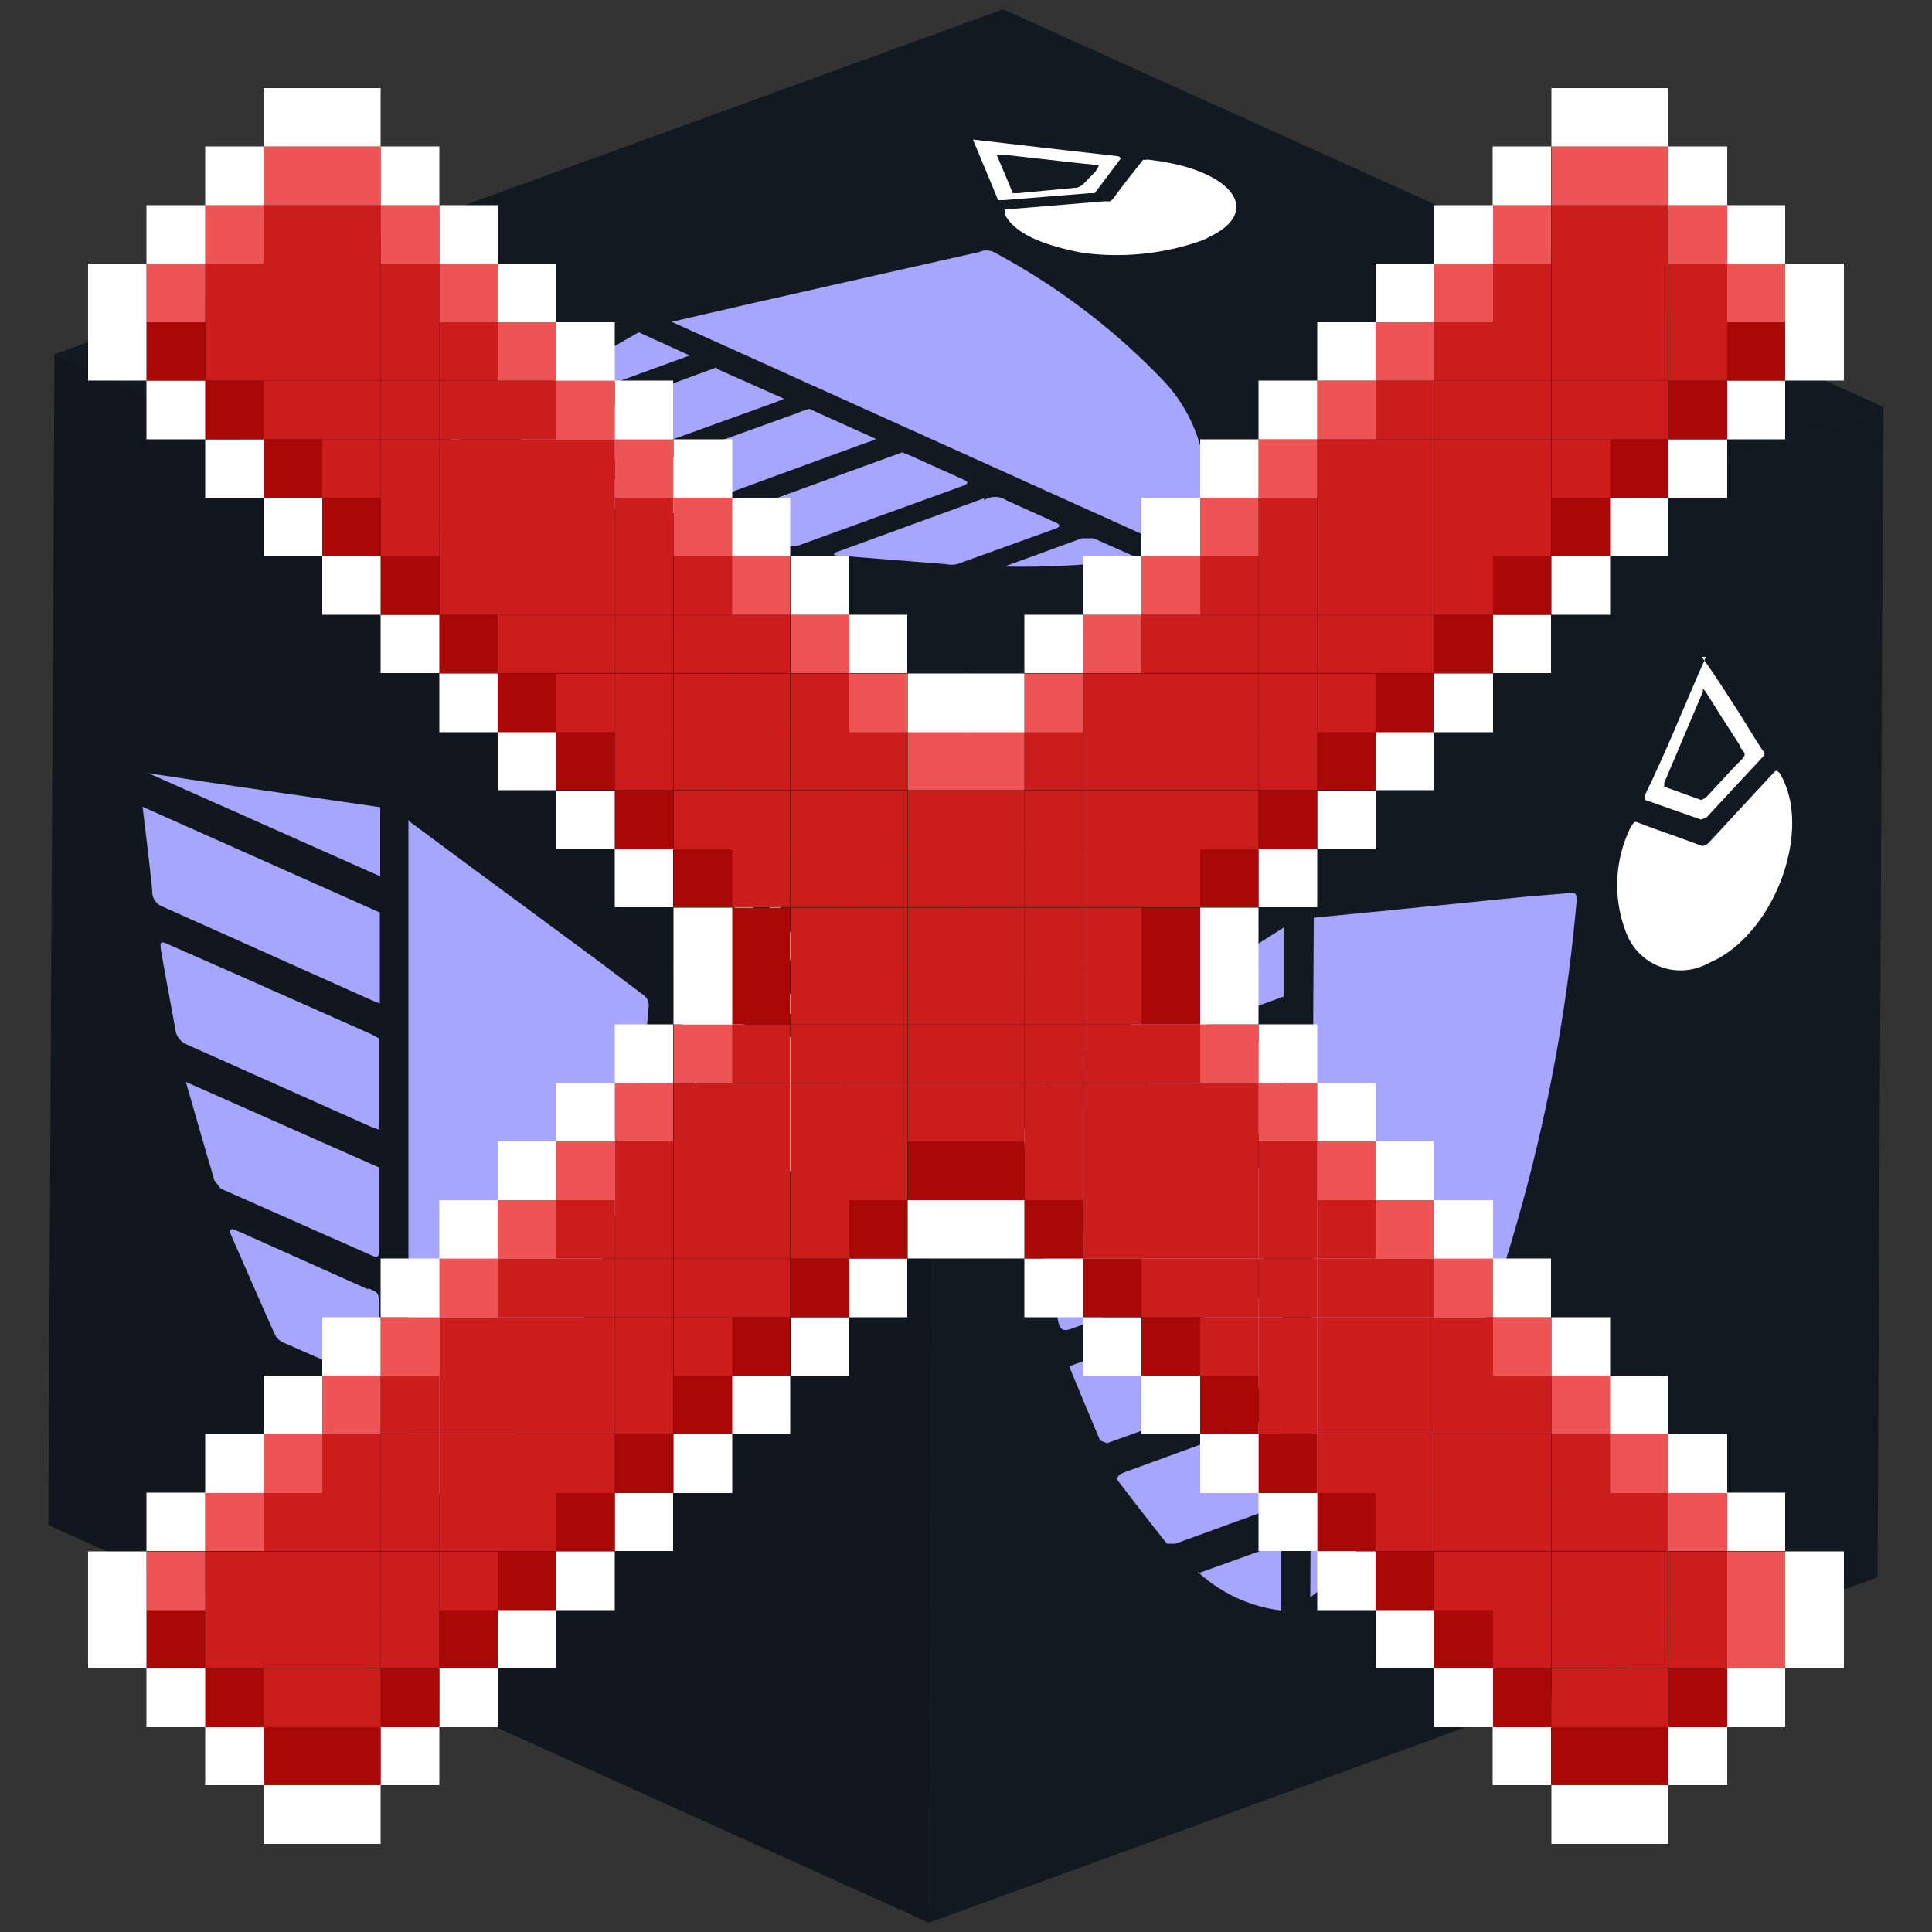 <svg id="Capa_1" data-name="Capa 1" xmlns="http://www.w3.org/2000/svg" xmlns:xlink="http://www.w3.org/1999/xlink" width="50" height="50" viewBox="0 0 50 50">
  <rect x="0" y="0" width="50" height="50" fill="#333333" stroke="none"/>
  <defs>
    <clipPath id="clip-path">
      <polygon points="24.04 49.76 1.25 39.47 1.41 9.17 24.2 19.46 24.04 49.76" fill="none"/>
    </clipPath>
    <clipPath id="clip-path-2">
      <polygon points="24.2 19.46 1.41 9.17 25.96 0.24 48.74 10.53 24.2 19.46" fill="none"/>
    </clipPath>
    <clipPath id="clip-path-3">
      <polygon points="48.74 10.53 48.59 40.82 24.04 49.76 24.2 19.46 48.74 10.53" fill="none"/>
    </clipPath>
  </defs>
  <g id="Figment_lido">
    <g style="isolation: isolate">
      <g>
        <polygon points="24.04 49.76 1.25 39.47 1.41 9.17 24.2 19.46 24.04 49.76" fill="#11171d"/>
        <g style="isolation: isolate">
          <g clip-path="url(#clip-path)">
            <g>
              <path d="M10.57,21.22l0,17.62h.17a3.91,3.91,0,0,0,2.36-1.4,11.25,11.25,0,0,0,2.24-4,31.22,31.22,0,0,0,1.44-7.34.33.33,0,0,0-.13-.35l-1.1-.83-3.36-2.48-1.58-1.17" fill="#a6a6ff"/>
              <path d="M9.84,23.62,3.69,20.88c.09.75.18,1.47.25,2.17a.41.41,0,0,0,.26.41l5.43,2.43.2.08V23.62" fill="#a6a6ff"/>
              <path d="M9.62,26.77l-3.4-1.51-1.82-.8c-.26-.12-.28-.12-.21.27.11.63.23,1.25.34,1.87a.5.5,0,0,0,.3.43l1.59.71L9.6,29.16l.22.08V26.88l-.2-.11" fill="#a6a6ff"/>
              <path d="M9.8,30.21,4.81,28c.26.89.49,1.72.74,2.55l.16.21L9.64,32.5c.14.07.18,0,.18-.18V30.39l0-.18" fill="#a6a6ff"/>
              <path d="M9.53,33.37,6.2,31.88,6,31.8l-.06.07c.39.89.78,1.79,1.18,2.68a.46.46,0,0,0,.2.19l2.28,1c.15.07.21,0,.21-.2,0-.57,0-1.13,0-1.7,0-.38,0-.38-.28-.5" fill="#a6a6ff"/>
              <path d="M9.84,20.89c-2-.29-4-.57-6-.88l6,2.67V20.89" fill="#a6a6ff"/>
              <path d="M7.83,35.89a11.36,11.36,0,0,0,2,2.64c0-.57,0-1.07,0-1.58l-.13-.24-1.83-.82" fill="#a6a6ff"/>
              <path d="M18.07,25.1s-.05,0-.08,0a3.43,3.43,0,0,0-.08,2.75,3.76,3.76,0,0,0,1.81,2.32l.28.09c1.46.4,2.26-1.55,1.47-3.6,0-.07,0-.11-.08-.12a0,0,0,0,0-.06,0l-1.49.51a.14.14,0,0,1-.11,0,.44.44,0,0,1-.11-.09c-.49-.63-1-1.24-1.49-1.87a.33.33,0,0,0-.06-.06" fill="#fff"/>
              <path d="M19.68,25.9c-.3-.37-.6-.73-.89-1.1l0-.13c.31-.53.62-1.05.94-1.57l0-.05.07.13.8,2.06c0,.13.14.29.12.37s-.14.07-.21.09l-.7.24-.13,0m.06-3.67-1.42,2.38,0,.15,1.32,1.63.13.06L21.11,26c.06,0,.07-.05,0-.16-.18-.45-.35-.9-.52-1.36l-.88-2.25" fill="#fff"/>
            </g>
          </g>
        </g>
      </g>
      <g>
        <polygon points="24.2 19.46 1.41 9.17 25.96 0.24 48.74 10.53 24.2 19.46" fill="#121920"/>
        <g style="isolation: isolate">
          <g clip-path="url(#clip-path-2)">
            <g>
              <path d="M17.34,8.31l12.94,5.84.12-.09a2.11,2.11,0,0,0,.8-1.76A4.06,4.06,0,0,0,30,9.74a17.34,17.34,0,0,0-4.29-3.22.44.44,0,0,0-.36,0l-1.46.33c-1.48.33-3,.68-4.43,1l-2.08.48" fill="#a6a6ff"/>
              <path d="M18.54,9.51,11.77,12l1.79.58a.69.69,0,0,0,.51,0l6-2.17.22-.09-1.73-.77" fill="#a6a6ff"/>
              <path d="M20.69,10.67,17,12l-2,.73c-.29.11-.31.12,0,.21l1.64.43a.86.86,0,0,0,.55,0l1.75-.64,3.5-1.28a1.09,1.09,0,0,0,.23-.09l-1.73-.78-.24.08" fill="#a6a6ff"/>
              <path d="M23.37,11.7l-5.5,2,2.45.44.28,0,4.33-1.57c.15-.06.13-.1,0-.16l-1.42-.64-.14-.05" fill="#a6a6ff"/>
              <path d="M25.48,12.89l-3.67,1.34-.22.08v.06l2.89.23a.7.7,0,0,0,.29,0l2.52-.91c.17-.06.17-.11,0-.18l-1.24-.56a.53.53,0,0,0-.59,0" fill="#a6a6ff"/>
              <path d="M16.53,8.6l-5.27,3L17.85,9.2l-1.32-.6" fill="#a6a6ff"/>
              <path d="M26,14.66a20.48,20.48,0,0,0,3.47-.21l-1.17-.52H28l-2,.73" fill="#a6a6ff"/>
              <path d="M26,5.48s0,0,0,.06c.23.46.87.78,2,1A6.61,6.61,0,0,0,31,6.26a1.39,1.39,0,0,0,.28-.12c1.43-.67.61-1.75-1.5-2a.36.36,0,0,0-.15,0,.1.1,0,0,0-.05,0c-.26.33-.52.65-.77,1a.22.22,0,0,1-.09.07l-.14,0-2.53.21H26" fill="#fff"/>
              <path d="M27.83,4.86,26.34,5l-.13,0c-.14-.35-.29-.69-.42-1l0,0h.15l2.14.24a2.06,2.06,0,0,1,.36.05s-.06.1-.09.15L28,4.8l-.13.06M25.18,3.61c.22.54.44,1.05.65,1.57l.14,0L28.19,5l.14,0L29,4.11s0-.06-.09-.07l-1.41-.16-2.33-.27" fill="#fff"/>
            </g>
          </g>
        </g>
      </g>
      <g>
        <polygon points="48.74 10.53 48.59 40.82 24.04 49.76 24.2 19.46 48.74 10.53" fill="#131921"/>
        <g style="isolation: isolate">
          <g clip-path="url(#clip-path-3)">
            <g>
              <path d="M34,23.75l-.09,17.59.19-.15a13.3,13.3,0,0,0,2.61-3.39,27.39,27.39,0,0,0,2.48-5.92,44.08,44.08,0,0,0,1.61-8.54c0-.2,0-.23-.15-.23l-1.2.1-3.7.37L34,23.75" fill="#a6a6ff"/>
              <path d="M33.22,26.76l-6.77,2.47c.09.67.19,1.31.27,1.95,0,.23.12.25.29.18l6-2.16.22-.09V26.76" fill="#a6a6ff"/>
              <path d="M33,30.09c-1.25.45-2.49.92-3.75,1.37l-2,.74c-.29.1-.3.11-.23.44.12.54.25,1,.37,1.58.05.2.14.24.33.17l1.75-.64,3.5-1.27.24-.1,0-2.36-.23.07" fill="#a6a6ff"/>
              <path d="M33.16,33.36l-5.49,2c.28.68.54,1.31.8,1.92l.18.07L33,35.78c.15-.05.19-.16.19-.33V33.53l0-.17" fill="#a6a6ff"/>
              <path d="M32.86,36.73l-3.67,1.34a1.46,1.46,0,0,0-.23.1l-.06.11c.43.56.86,1.12,1.3,1.67,0,0,.14,0,.22,0l2.5-.91c.18-.06.24-.16.24-.38,0-.56,0-1.13,0-1.68,0-.39,0-.39-.3-.28" fill="#a6a6ff"/>
              <path d="M33.23,24l-6.6,4.19,6.59-2.4V24" fill="#a6a6ff"/>
              <path d="M31,40.68a3.88,3.88,0,0,0,2.16,1c0-.57,0-1.07,0-1.56L33,40l-2,.72" fill="#a6a6ff"/>
              <path d="M42.29,21.28s0,0-.08.11a3.39,3.39,0,0,0-.1,2.81,1.5,1.5,0,0,0,2,.78l.31-.15C46,24,46.91,21.38,46.05,20c0,0-.06-.06-.09-.05s0,0-.07.06l-1.64,1.77a.35.35,0,0,1-.13.1.14.14,0,0,1-.11,0c-.55-.21-1.1-.39-1.64-.6a.11.11,0,0,0-.08,0" fill="#fff"/>
              <path d="M44.07,20.72l-1-.36,0-.1,1-2.36,0-.08.07.08c.29.46.58.92.88,1.38,0,.09.15.17.13.26s-.16.19-.24.28l-.77.83-.14.07M44.15,17c-.54,1.21-1,2.39-1.58,3.58l0,.12,1.45.51.14-.05,1.45-1.56c.07-.08.08-.11,0-.19-.19-.29-.38-.6-.57-.91-.32-.49-.63-1-1-1.5" fill="#fff"/>
            </g>
          </g>
        </g>
      </g>
    </g>
  </g>
  <g>
    <rect x="46.2" y="41.66" width="1.52" height="1.51" fill="#fff"/>
    <rect x="46.2" y="40.15" width="1.52" height="1.52" fill="#fff"/>
    <rect x="46.2" y="8.34" width="1.52" height="1.51" fill="#fff"/>
    <rect x="46.2" y="6.82" width="1.52" height="1.52" fill="#fff"/>
    <rect x="44.69" y="43.18" width="1.51" height="1.52" fill="#fff"/>
    <rect x="44.69" y="41.66" width="1.51" height="1.51" fill="#ef5454"/>
    <rect x="44.69" y="40.15" width="1.51" height="1.52" fill="#ef5454"/>
    <rect x="44.69" y="38.63" width="1.51" height="1.51" fill="#fff"/>
    <rect x="44.69" y="9.85" width="1.51" height="1.52" fill="#fff"/>
    <rect x="44.69" y="8.34" width="1.51" height="1.51" fill="#aa0707"/>
    <rect x="44.69" y="6.82" width="1.51" height="1.52" fill="#ef5454"/>
    <rect x="44.69" y="5.31" width="1.51" height="1.51" fill="#fff"/>
    <rect x="43.18" y="44.69" width="1.52" height="1.51" fill="#fff"/>
    <rect x="43.18" y="43.18" width="1.52" height="1.52" fill="#aa0707"/>
    <rect x="43.18" y="41.66" width="1.52" height="1.51" fill="#cc1d1d"/>
    <rect x="43.18" y="40.15" width="1.52" height="1.52" fill="#cc1d1d"/>
    <rect x="43.18" y="38.63" width="1.52" height="1.51" fill="#ef5454"/>
    <rect x="43.18" y="37.12" width="1.52" height="1.52" fill="#fff"/>
    <rect x="43.18" y="11.37" width="1.52" height="1.51" fill="#fff"/>
    <rect x="43.18" y="9.85" width="1.52" height="1.52" fill="#aa0707"/>
    <rect x="43.18" y="8.34" width="1.52" height="1.51" fill="#cc1d1d"/>
    <rect x="43.18" y="6.82" width="1.52" height="1.52" fill="#cc1d1d"/>
    <rect x="43.18" y="5.31" width="1.52" height="1.51" fill="#ef5454"/>
    <rect x="43.18" y="3.79" width="1.52" height="1.52" fill="#fff"/>
    <rect x="41.66" y="46.2" width="1.51" height="1.52" fill="#fff"/>
    <rect x="41.66" y="44.69" width="1.51" height="1.51" fill="#aa0707"/>
    <rect x="41.66" y="43.18" width="1.51" height="1.52" fill="#cc1d1d"/>
    <rect x="41.66" y="41.66" width="1.51" height="1.51" fill="#cc1d1d"/>
    <rect x="41.66" y="40.15" width="1.51" height="1.52" fill="#cc1d1d"/>
    <rect x="41.66" y="38.63" width="1.51" height="1.51" fill="#cc1d1d"/>
    <rect x="41.66" y="37.12" width="1.51" height="1.52" fill="#ef5454"/>
    <rect x="41.66" y="35.6" width="1.51" height="1.51" fill="#fff"/>
    <rect x="41.66" y="12.88" width="1.51" height="1.52" fill="#fff"/>
    <rect x="41.66" y="11.37" width="1.51" height="1.51" fill="#aa0707"/>
    <rect x="41.66" y="9.85" width="1.51" height="1.52" fill="#cc1d1d"/>
    <rect x="41.66" y="8.34" width="1.51" height="1.51" fill="#cc1d1d"/>
    <rect x="41.66" y="6.82" width="1.51" height="1.52" fill="#cc1d1d"/>
    <rect x="41.66" y="5.31" width="1.51" height="1.51" fill="#cc1d1d"/>
    <rect x="41.66" y="3.79" width="1.51" height="1.52" fill="#ef5454"/>
    <rect x="41.66" y="2.28" width="1.51" height="1.51" fill="#fff"/>
    <rect x="40.15" y="46.2" width="1.52" height="1.52" fill="#fff"/>
    <rect x="40.15" y="44.69" width="1.52" height="1.51" fill="#aa0707"/>
    <rect x="40.15" y="43.18" width="1.52" height="1.52" fill="#cc1d1d"/>
    <rect x="40.15" y="41.66" width="1.52" height="1.51" fill="#cc1d1d"/>
    <rect x="40.15" y="40.15" width="1.52" height="1.52" fill="#cc1d1d"/>
    <rect x="40.15" y="38.63" width="1.52" height="1.51" fill="#cc1d1d"/>
    <rect x="40.15" y="37.12" width="1.52" height="1.52" fill="#cc1d1d"/>
    <rect x="40.15" y="35.6" width="1.52" height="1.51" fill="#ef5454"/>
    <rect x="40.15" y="34.09" width="1.52" height="1.51" fill="#fff"/>
    <rect x="40.15" y="14.4" width="1.52" height="1.51" fill="#fff"/>
    <rect x="40.15" y="12.88" width="1.52" height="1.52" fill="#aa0707"/>
    <rect x="40.15" y="11.37" width="1.52" height="1.51" fill="#cc1d1d"/>
    <rect x="40.15" y="9.85" width="1.52" height="1.52" fill="#cc1d1d"/>
    <rect x="40.15" y="8.34" width="1.52" height="1.51" fill="#cc1d1d"/>
    <rect x="40.15" y="6.82" width="1.52" height="1.52" fill="#cc1d1d"/>
    <rect x="40.15" y="5.31" width="1.52" height="1.51" fill="#cc1d1d"/>
    <rect x="40.15" y="3.79" width="1.52" height="1.52" fill="#ef5454"/>
    <rect x="40.15" y="2.28" width="1.52" height="1.51" fill="#fff"/>
    <rect x="38.63" y="44.69" width="1.51" height="1.51" fill="#fff"/>
    <rect x="38.63" y="43.18" width="1.51" height="1.52" fill="#aa0707"/>
    <rect x="38.63" y="41.66" width="1.51" height="1.51" fill="#cc1d1d"/>
    <rect x="38.63" y="40.15" width="1.51" height="1.52" fill="#cc1d1d"/>
    <rect x="38.63" y="38.63" width="1.51" height="1.51" fill="#cc1d1d"/>
    <rect x="38.63" y="37.12" width="1.51" height="1.52" fill="#cc1d1d"/>
    <rect x="38.63" y="35.6" width="1.51" height="1.51" fill="#cc1d1d"/>
    <rect x="38.63" y="34.09" width="1.51" height="1.51" fill="#ef5454"/>
    <rect x="38.63" y="32.57" width="1.51" height="1.52" fill="#fff"/>
    <rect x="38.63" y="15.91" width="1.51" height="1.51" fill="#fff"/>
    <rect x="38.63" y="14.4" width="1.51" height="1.51" fill="#aa0707"/>
    <rect x="38.63" y="12.88" width="1.51" height="1.52" fill="#cc1d1d"/>
    <rect x="38.63" y="11.37" width="1.51" height="1.51" fill="#cc1d1d"/>
    <rect x="38.63" y="9.85" width="1.51" height="1.52" fill="#cc1d1d"/>
    <rect x="38.63" y="8.34" width="1.51" height="1.51" fill="#cc1d1d"/>
    <rect x="38.63" y="6.82" width="1.51" height="1.52" fill="#cc1d1d"/>
    <rect x="38.63" y="5.31" width="1.51" height="1.51" fill="#ef5454"/>
    <rect x="38.63" y="3.79" width="1.51" height="1.52" fill="#fff"/>
    <rect x="37.12" y="43.18" width="1.52" height="1.52" fill="#fff"/>
    <rect x="37.12" y="41.66" width="1.52" height="1.51" fill="#aa0707"/>
    <rect x="37.12" y="40.15" width="1.52" height="1.52" fill="#cc1d1d"/>
    <rect x="37.12" y="38.63" width="1.52" height="1.51" fill="#cc1d1d"/>
    <rect x="37.12" y="37.12" width="1.52" height="1.52" fill="#cc1d1d"/>
    <rect x="37.12" y="35.6" width="1.52" height="1.51" fill="#cc1d1d"/>
    <rect x="37.12" y="34.09" width="1.52" height="1.51" fill="#cc1d1d"/>
    <rect x="37.12" y="32.57" width="1.52" height="1.52" fill="#ef5454"/>
    <rect x="37.12" y="31.06" width="1.52" height="1.51" fill="#fff"/>
    <rect x="37.12" y="17.43" width="1.52" height="1.52" fill="#fff"/>
    <rect x="37.12" y="15.91" width="1.52" height="1.51" fill="#aa0707"/>
    <rect x="37.12" y="14.4" width="1.52" height="1.51" fill="#cc1d1d"/>
    <rect x="37.12" y="12.88" width="1.52" height="1.52" fill="#cc1d1d"/>
    <rect x="37.12" y="11.37" width="1.52" height="1.51" fill="#cc1d1d"/>
    <rect x="37.12" y="9.85" width="1.52" height="1.52" fill="#cc1d1d"/>
    <rect x="37.12" y="8.34" width="1.52" height="1.51" fill="#cc1d1d"/>
    <rect x="37.12" y="6.82" width="1.52" height="1.52" fill="#ef5454"/>
    <rect x="37.12" y="5.31" width="1.52" height="1.51" fill="#fff"/>
    <rect x="35.6" y="41.66" width="1.51" height="1.51" fill="#fff"/>
    <rect x="35.6" y="40.15" width="1.51" height="1.52" fill="#aa0707"/>
    <rect x="35.6" y="38.63" width="1.51" height="1.51" fill="#cc1d1d"/>
    <rect x="35.6" y="37.12" width="1.51" height="1.52" fill="#cc1d1d"/>
    <rect x="35.6" y="35.6" width="1.51" height="1.51" fill="#cc1d1d"/>
    <rect x="35.6" y="34.09" width="1.51" height="1.51" fill="#cc1d1d"/>
    <rect x="35.6" y="32.57" width="1.51" height="1.52" fill="#cc1d1d"/>
    <rect x="35.6" y="31.06" width="1.51" height="1.51" fill="#ef5454"/>
    <rect x="35.6" y="29.54" width="1.51" height="1.52" fill="#fff"/>
    <rect x="35.6" y="18.94" width="1.51" height="1.51" fill="#fff"/>
    <rect x="35.6" y="17.43" width="1.51" height="1.52" fill="#aa0707"/>
    <rect x="35.6" y="15.91" width="1.51" height="1.51" fill="#cc1d1d"/>
    <rect x="35.6" y="14.4" width="1.51" height="1.51" fill="#cc1d1d"/>
    <rect x="35.6" y="12.88" width="1.51" height="1.52" fill="#cc1d1d"/>
    <rect x="35.6" y="11.37" width="1.51" height="1.51" fill="#cc1d1d"/>
    <rect x="35.6" y="9.85" width="1.51" height="1.52" fill="#cc1d1d"/>
    <rect x="35.6" y="8.34" width="1.51" height="1.51" fill="#ef5454"/>
    <rect x="35.6" y="6.82" width="1.51" height="1.52" fill="#fff"/>
    <rect x="34.09" y="40.15" width="1.51" height="1.52" fill="#fff"/>
    <rect x="34.09" y="38.63" width="1.51" height="1.51" fill="#aa0707"/>
    <rect x="34.09" y="37.12" width="1.51" height="1.52" fill="#cc1d1d"/>
    <rect x="34.09" y="35.6" width="1.51" height="1.51" fill="#cc1d1d"/>
    <rect x="34.09" y="34.09" width="1.51" height="1.51" fill="#cc1d1d"/>
    <rect x="34.09" y="32.57" width="1.51" height="1.52" fill="#cc1d1d"/>
    <rect x="34.09" y="31.06" width="1.51" height="1.51" fill="#cc1d1d"/>
    <rect x="34.09" y="29.54" width="1.51" height="1.52" fill="#ef5454"/>
    <rect x="34.09" y="28.03" width="1.51" height="1.51" fill="#fff"/>
    <rect x="34.09" y="20.46" width="1.51" height="1.52" fill="#fff"/>
    <rect x="34.09" y="18.94" width="1.51" height="1.51" fill="#aa0707"/>
    <rect x="34.09" y="17.43" width="1.51" height="1.52" fill="#cc1d1d"/>
    <rect x="34.09" y="15.91" width="1.51" height="1.51" fill="#cc1d1d"/>
    <rect x="34.09" y="14.4" width="1.51" height="1.51" fill="#cc1d1d"/>
    <rect x="34.09" y="12.88" width="1.51" height="1.52" fill="#cc1d1d"/>
    <rect x="34.09" y="11.37" width="1.51" height="1.51" fill="#cc1d1d"/>
    <rect x="34.09" y="9.85" width="1.51" height="1.52" fill="#ef5454"/>
    <rect x="34.09" y="8.34" width="1.51" height="1.51" fill="#fff"/>
    <rect x="32.57" y="38.63" width="1.52" height="1.51" fill="#fff"/>
    <rect x="32.57" y="37.12" width="1.52" height="1.52" fill="#aa0707"/>
    <rect x="32.57" y="35.6" width="1.52" height="1.51" fill="#cc1d1d"/>
    <rect x="32.57" y="34.09" width="1.52" height="1.51" fill="#cc1d1d"/>
    <rect x="32.57" y="32.57" width="1.52" height="1.52" fill="#cc1d1d"/>
    <rect x="32.57" y="31.06" width="1.52" height="1.51" fill="#cc1d1d"/>
    <rect x="32.57" y="29.54" width="1.52" height="1.52" fill="#cc1d1d"/>
    <rect x="32.57" y="28.03" width="1.52" height="1.51" fill="#ef5454"/>
    <rect x="32.57" y="26.51" width="1.52" height="1.52" fill="#fff"/>
    <rect x="32.57" y="21.97" width="1.52" height="1.51" fill="#fff"/>
    <rect x="32.57" y="20.46" width="1.52" height="1.52" fill="#aa0707"/>
    <rect x="32.57" y="18.94" width="1.52" height="1.51" fill="#cc1d1d"/>
    <rect x="32.57" y="17.43" width="1.52" height="1.52" fill="#cc1d1d"/>
    <rect x="32.57" y="15.91" width="1.52" height="1.51" fill="#cc1d1d"/>
    <rect x="32.57" y="14.4" width="1.52" height="1.51" fill="#cc1d1d"/>
    <rect x="32.57" y="12.88" width="1.52" height="1.52" fill="#cc1d1d"/>
    <rect x="32.57" y="11.37" width="1.52" height="1.51" fill="#ef5454"/>
    <rect x="32.57" y="9.85" width="1.52" height="1.52" fill="#fff"/>
    <rect x="31.06" y="37.12" width="1.51" height="1.52" fill="#fff"/>
    <rect x="31.06" y="35.6" width="1.51" height="1.51" fill="#aa0707"/>
    <rect x="31.06" y="34.09" width="1.51" height="1.51" fill="#cc1d1d"/>
    <rect x="31.06" y="32.57" width="1.51" height="1.52" fill="#cc1d1d"/>
    <rect x="31.06" y="31.06" width="1.51" height="1.51" fill="#cc1d1d"/>
    <rect x="31.06" y="29.54" width="1.51" height="1.52" fill="#cc1d1d"/>
    <rect x="31.06" y="28.03" width="1.51" height="1.51" fill="#cc1d1d"/>
    <rect x="31.06" y="26.51" width="1.51" height="1.52" fill="#ef5454"/>
    <rect x="31.06" y="25" width="1.51" height="1.51" fill="#fff"/>
    <rect x="31.06" y="23.49" width="1.51" height="1.52" fill="#fff"/>
    <rect x="31.06" y="21.97" width="1.51" height="1.51" fill="#aa0707"/>
    <rect x="31.06" y="20.46" width="1.51" height="1.52" fill="#cc1d1d"/>
    <rect x="31.06" y="18.94" width="1.51" height="1.51" fill="#cc1d1d"/>
    <rect x="31.06" y="17.43" width="1.51" height="1.52" fill="#cc1d1d"/>
    <rect x="31.06" y="15.91" width="1.51" height="1.51" fill="#cc1d1d"/>
    <rect x="31.06" y="14.4" width="1.51" height="1.51" fill="#cc1d1d"/>
    <rect x="31.06" y="12.88" width="1.51" height="1.52" fill="#ef5454"/>
    <rect x="31.06" y="11.37" width="1.51" height="1.51" fill="#fff"/>
    <rect x="29.54" y="35.6" width="1.52" height="1.51" fill="#fff"/>
    <rect x="29.54" y="34.09" width="1.52" height="1.51" fill="#aa0707"/>
    <rect x="29.54" y="32.57" width="1.52" height="1.52" fill="#cc1d1d"/>
    <rect x="29.54" y="31.06" width="1.52" height="1.51" fill="#cc1d1d"/>
    <rect x="29.54" y="29.54" width="1.52" height="1.52" fill="#cc1d1d"/>
    <rect x="29.54" y="28.03" width="1.52" height="1.51" fill="#cc1d1d"/>
    <rect x="29.54" y="26.51" width="1.52" height="1.52" fill="#cc1d1d"/>
    <rect x="29.54" y="25" width="1.52" height="1.51" fill="#aa0707"/>
    <rect x="29.54" y="23.49" width="1.52" height="1.52" fill="#aa0707"/>
    <rect x="29.54" y="21.97" width="1.52" height="1.51" fill="#cc1d1d"/>
    <rect x="29.54" y="20.46" width="1.52" height="1.52" fill="#cc1d1d"/>
    <rect x="29.54" y="18.94" width="1.52" height="1.51" fill="#cc1d1d"/>
    <rect x="29.54" y="17.43" width="1.52" height="1.52" fill="#cc1d1d"/>
    <rect x="29.54" y="15.91" width="1.52" height="1.51" fill="#cc1d1d"/>
    <rect x="29.54" y="14.4" width="1.52" height="1.51" fill="#ef5454"/>
    <rect x="29.54" y="12.88" width="1.52" height="1.52" fill="#fff"/>
    <rect x="28.03" y="34.09" width="1.51" height="1.51" fill="#fff"/>
    <rect x="28.03" y="32.57" width="1.51" height="1.52" fill="#aa0707"/>
    <rect x="28.03" y="31.06" width="1.51" height="1.51" fill="#cc1d1d"/>
    <rect x="28.03" y="29.54" width="1.51" height="1.52" fill="#cc1d1d"/>
    <rect x="28.03" y="28.03" width="1.51" height="1.51" fill="#cc1d1d"/>
    <rect x="28.03" y="26.51" width="1.51" height="1.52" fill="#cc1d1d"/>
    <rect x="28.03" y="25" width="1.51" height="1.51" fill="#cc1d1d"/>
    <rect x="28.03" y="23.49" width="1.51" height="1.52" fill="#cc1d1d"/>
    <rect x="28.03" y="21.97" width="1.51" height="1.51" fill="#cc1d1d"/>
    <rect x="28.03" y="20.46" width="1.51" height="1.52" fill="#cc1d1d"/>
    <rect x="28.03" y="18.94" width="1.51" height="1.51" fill="#cc1d1d"/>
    <rect x="28.03" y="17.43" width="1.51" height="1.52" fill="#cc1d1d"/>
    <rect x="28.03" y="15.91" width="1.51" height="1.51" fill="#ef5454"/>
    <rect x="28.03" y="14.4" width="1.51" height="1.51" fill="#fff"/>
    <rect x="26.51" y="32.57" width="1.52" height="1.52" fill="#fff"/>
    <rect x="26.51" y="31.06" width="1.52" height="1.51" fill="#aa0707"/>
    <rect x="26.51" y="29.54" width="1.52" height="1.52" fill="#cc1d1d"/>
    <rect x="26.51" y="28.03" width="1.52" height="1.51" fill="#cc1d1d"/>
    <rect x="26.51" y="26.51" width="1.52" height="1.52" fill="#cc1d1d"/>
    <rect x="26.51" y="25" width="1.52" height="1.51" fill="#cc1d1d"/>
    <rect x="26.51" y="23.49" width="1.52" height="1.52" fill="#cc1d1d"/>
    <rect x="26.51" y="21.97" width="1.52" height="1.51" fill="#cc1d1d"/>
    <rect x="26.51" y="20.46" width="1.52" height="1.52" fill="#cc1d1d"/>
    <rect x="26.51" y="18.94" width="1.52" height="1.51" fill="#cc1d1d"/>
    <rect x="26.51" y="17.43" width="1.52" height="1.52" fill="#ef5454"/>
    <rect x="26.51" y="15.91" width="1.52" height="1.51" fill="#fff"/>
    <rect x="25" y="31.06" width="1.51" height="1.51" fill="#fff"/>
    <rect x="25" y="29.54" width="1.51" height="1.52" fill="#aa0707"/>
    <rect x="25" y="28.03" width="1.51" height="1.51" fill="#cc1d1d"/>
    <rect x="25" y="26.51" width="1.51" height="1.52" fill="#cc1d1d"/>
    <rect x="25" y="25" width="1.51" height="1.51" fill="#cc1d1d"/>
    <rect x="25" y="23.49" width="1.51" height="1.52" fill="#cc1d1d"/>
    <rect x="25" y="21.97" width="1.51" height="1.51" fill="#cc1d1d"/>
    <rect x="25" y="20.46" width="1.51" height="1.52" fill="#cc1d1d"/>
    <rect x="25" y="18.94" width="1.51" height="1.51" fill="#ef5454"/>
    <rect x="25" y="17.43" width="1.51" height="1.52" fill="#fff"/>
    <rect x="23.49" y="31.06" width="1.52" height="1.51" fill="#fff"/>
    <rect x="23.49" y="29.54" width="1.52" height="1.52" fill="#aa0707"/>
    <rect x="23.49" y="28.03" width="1.52" height="1.51" fill="#cc1d1d"/>
    <rect x="23.49" y="26.51" width="1.52" height="1.52" fill="#cc1d1d"/>
    <rect x="23.49" y="25" width="1.52" height="1.51" fill="#cc1d1d"/>
    <rect x="23.49" y="23.49" width="1.52" height="1.52" fill="#cc1d1d"/>
    <rect x="23.49" y="21.97" width="1.52" height="1.51" fill="#cc1d1d"/>
    <rect x="23.49" y="20.46" width="1.52" height="1.52" fill="#cc1d1d"/>
    <rect x="23.49" y="18.94" width="1.52" height="1.51" fill="#ef5454"/>
    <rect x="23.49" y="17.43" width="1.52" height="1.52" fill="#fff"/>
    <rect x="21.97" y="32.57" width="1.51" height="1.52" fill="#fff"/>
    <rect x="21.97" y="31.06" width="1.51" height="1.51" fill="#aa0707"/>
    <rect x="21.97" y="29.54" width="1.51" height="1.52" fill="#cc1d1d"/>
    <rect x="21.97" y="28.03" width="1.51" height="1.51" fill="#cc1d1d"/>
    <rect x="21.97" y="26.51" width="1.51" height="1.52" fill="#cc1d1d"/>
    <rect x="21.97" y="25" width="1.51" height="1.51" fill="#cc1d1d"/>
    <rect x="21.97" y="23.49" width="1.51" height="1.52" fill="#cc1d1d"/>
    <rect x="21.97" y="21.97" width="1.51" height="1.51" fill="#cc1d1d"/>
    <rect x="21.97" y="20.46" width="1.51" height="1.52" fill="#cc1d1d"/>
    <rect x="21.97" y="18.94" width="1.51" height="1.51" fill="#cc1d1d"/>
    <rect x="21.97" y="17.43" width="1.51" height="1.52" fill="#ef5454"/>
    <rect x="21.97" y="15.91" width="1.51" height="1.51" fill="#fff"/>
    <rect x="20.46" y="34.09" width="1.52" height="1.51" fill="#fff"/>
    <rect x="20.46" y="32.57" width="1.52" height="1.52" fill="#aa0707"/>
    <rect x="20.46" y="31.06" width="1.52" height="1.51" fill="#cc1d1d"/>
    <rect x="20.46" y="29.54" width="1.52" height="1.52" fill="#cc1d1d"/>
    <rect x="20.46" y="28.03" width="1.52" height="1.51" fill="#cc1d1d"/>
    <rect x="20.46" y="26.51" width="1.52" height="1.52" fill="#cc1d1d"/>
    <rect x="20.46" y="25" width="1.52" height="1.51" fill="#cc1d1d"/>
    <rect x="20.46" y="23.49" width="1.52" height="1.52" fill="#cc1d1d"/>
    <rect x="20.46" y="21.97" width="1.52" height="1.51" fill="#cc1d1d"/>
    <rect x="20.46" y="20.46" width="1.52" height="1.52" fill="#cc1d1d"/>
    <rect x="20.46" y="18.94" width="1.52" height="1.51" fill="#cc1d1d"/>
    <rect x="20.46" y="17.43" width="1.52" height="1.52" fill="#cc1d1d"/>
    <rect x="20.46" y="15.91" width="1.52" height="1.51" fill="#ef5454"/>
    <rect x="20.46" y="14.4" width="1.52" height="1.51" fill="#fff"/>
    <rect x="18.94" y="35.6" width="1.51" height="1.51" fill="#fff"/>
    <rect x="18.94" y="34.09" width="1.51" height="1.51" fill="#aa0707"/>
    <rect x="18.94" y="32.57" width="1.51" height="1.52" fill="#cc1d1d"/>
    <rect x="18.94" y="31.06" width="1.51" height="1.51" fill="#cc1d1d"/>
    <rect x="18.94" y="29.54" width="1.51" height="1.52" fill="#cc1d1d"/>
    <rect x="18.94" y="28.03" width="1.51" height="1.51" fill="#cc1d1d"/>
    <rect x="18.94" y="26.51" width="1.51" height="1.52" fill="#cc1d1d"/>
    <rect x="18.94" y="25" width="1.51" height="1.51" fill="#aa0707"/>
    <rect x="18.94" y="23.49" width="1.51" height="1.52" fill="#aa0707"/>
    <rect x="18.94" y="21.97" width="1.51" height="1.51" fill="#cc1d1d"/>
    <rect x="18.94" y="20.46" width="1.51" height="1.52" fill="#cc1d1d"/>
    <rect x="18.94" y="18.94" width="1.51" height="1.51" fill="#cc1d1d"/>
    <rect x="18.94" y="17.43" width="1.51" height="1.52" fill="#cc1d1d"/>
    <rect x="18.94" y="15.91" width="1.51" height="1.51" fill="#cc1d1d"/>
    <rect x="18.94" y="14.4" width="1.51" height="1.51" fill="#ef5454"/>
    <rect x="18.94" y="12.88" width="1.51" height="1.52" fill="#fff"/>
    <rect x="17.43" y="37.12" width="1.52" height="1.52" fill="#fff"/>
    <rect x="17.43" y="35.6" width="1.52" height="1.51" fill="#aa0707"/>
    <rect x="17.43" y="34.09" width="1.52" height="1.51" fill="#cc1d1d"/>
    <rect x="17.43" y="32.57" width="1.52" height="1.52" fill="#cc1d1d"/>
    <rect x="17.43" y="31.06" width="1.52" height="1.51" fill="#cc1d1d"/>
    <rect x="17.43" y="29.54" width="1.52" height="1.52" fill="#cc1d1d"/>
    <rect x="17.43" y="28.03" width="1.52" height="1.51" fill="#cc1d1d"/>
    <rect x="17.43" y="26.51" width="1.52" height="1.52" fill="#ef5454"/>
    <rect x="17.43" y="25" width="1.52" height="1.51" fill="#fff"/>
    <rect x="17.43" y="23.49" width="1.52" height="1.52" fill="#fff"/>
    <rect x="17.43" y="21.97" width="1.52" height="1.51" fill="#aa0707"/>
    <rect x="17.43" y="20.46" width="1.52" height="1.52" fill="#cc1d1d"/>
    <rect x="17.43" y="18.94" width="1.52" height="1.51" fill="#cc1d1d"/>
    <rect x="17.43" y="17.43" width="1.52" height="1.52" fill="#cc1d1d"/>
    <rect x="17.43" y="15.91" width="1.52" height="1.51" fill="#cc1d1d"/>
    <rect x="17.43" y="14.4" width="1.52" height="1.51" fill="#cc1d1d"/>
    <rect x="17.43" y="12.88" width="1.52" height="1.52" fill="#ef5454"/>
    <rect x="17.43" y="11.37" width="1.52" height="1.51" fill="#fff"/>
    <rect x="15.91" y="38.63" width="1.51" height="1.51" fill="#fff"/>
    <rect x="15.91" y="37.12" width="1.51" height="1.52" fill="#aa0707"/>
    <rect x="15.91" y="35.6" width="1.51" height="1.51" fill="#cc1d1d"/>
    <rect x="15.91" y="34.09" width="1.51" height="1.51" fill="#cc1d1d"/>
    <rect x="15.91" y="32.57" width="1.51" height="1.52" fill="#cc1d1d"/>
    <rect x="15.91" y="31.06" width="1.51" height="1.51" fill="#cc1d1d"/>
    <rect x="15.91" y="29.54" width="1.51" height="1.52" fill="#cc1d1d"/>
    <rect x="15.91" y="28.03" width="1.51" height="1.51" fill="#ef5454"/>
    <rect x="15.91" y="26.51" width="1.51" height="1.52" fill="#fff"/>
    <rect x="15.91" y="21.97" width="1.51" height="1.51" fill="#fff"/>
    <rect x="15.91" y="20.46" width="1.51" height="1.52" fill="#aa0707"/>
    <rect x="15.91" y="18.94" width="1.51" height="1.51" fill="#cc1d1d"/>
    <rect x="15.91" y="17.43" width="1.51" height="1.52" fill="#cc1d1d"/>
    <rect x="15.91" y="15.91" width="1.51" height="1.51" fill="#cc1d1d"/>
    <rect x="15.91" y="14.4" width="1.51" height="1.51" fill="#cc1d1d"/>
    <rect x="15.91" y="12.88" width="1.51" height="1.52" fill="#cc1d1d"/>
    <rect x="15.91" y="11.37" width="1.51" height="1.51" fill="#ef5454"/>
    <rect x="15.91" y="9.85" width="1.51" height="1.52" fill="#fff"/>
    <rect x="14.4" y="40.15" width="1.51" height="1.52" fill="#fff"/>
    <rect x="14.4" y="38.63" width="1.51" height="1.51" fill="#aa0707"/>
    <rect x="14.4" y="37.12" width="1.51" height="1.52" fill="#cc1d1d"/>
    <rect x="14.4" y="35.6" width="1.51" height="1.51" fill="#cc1d1d"/>
    <rect x="14.4" y="34.09" width="1.51" height="1.51" fill="#cc1d1d"/>
    <rect x="14.4" y="32.57" width="1.51" height="1.52" fill="#cc1d1d"/>
    <rect x="14.4" y="31.06" width="1.51" height="1.51" fill="#cc1d1d"/>
    <rect x="14.4" y="29.54" width="1.51" height="1.52" fill="#ef5454"/>
    <rect x="14.4" y="28.03" width="1.51" height="1.51" fill="#fff"/>
    <rect x="14.4" y="20.46" width="1.51" height="1.52" fill="#fff"/>
    <rect x="14.4" y="18.94" width="1.51" height="1.51" fill="#aa0707"/>
    <rect x="14.4" y="17.43" width="1.51" height="1.52" fill="#cc1d1d"/>
    <rect x="14.4" y="15.91" width="1.51" height="1.51" fill="#cc1d1d"/>
    <rect x="14.4" y="14.4" width="1.51" height="1.51" fill="#cc1d1d"/>
    <rect x="14.4" y="12.88" width="1.51" height="1.52" fill="#cc1d1d"/>
    <rect x="14.4" y="11.37" width="1.51" height="1.51" fill="#cc1d1d"/>
    <rect x="14.4" y="9.85" width="1.51" height="1.52" fill="#ef5454"/>
    <rect x="14.4" y="8.34" width="1.51" height="1.51" fill="#fff"/>
    <rect x="12.88" y="41.66" width="1.52" height="1.51" fill="#fff"/>
    <rect x="12.88" y="40.15" width="1.52" height="1.52" fill="#aa0707"/>
    <rect x="12.88" y="38.63" width="1.52" height="1.51" fill="#cc1d1d"/>
    <rect x="12.88" y="37.12" width="1.52" height="1.52" fill="#cc1d1d"/>
    <rect x="12.88" y="35.6" width="1.52" height="1.51" fill="#cc1d1d"/>
    <rect x="12.88" y="34.09" width="1.52" height="1.51" fill="#cc1d1d"/>
    <rect x="12.88" y="32.57" width="1.52" height="1.52" fill="#cc1d1d"/>
    <rect x="12.88" y="31.06" width="1.52" height="1.51" fill="#ef5454"/>
    <rect x="12.88" y="29.54" width="1.52" height="1.52" fill="#fff"/>
    <rect x="12.88" y="18.94" width="1.52" height="1.51" fill="#fff"/>
    <rect x="12.88" y="17.43" width="1.52" height="1.52" fill="#aa0707"/>
    <rect x="12.88" y="15.91" width="1.52" height="1.51" fill="#cc1d1d"/>
    <rect x="12.88" y="14.4" width="1.52" height="1.51" fill="#cc1d1d"/>
    <rect x="12.88" y="12.88" width="1.52" height="1.52" fill="#cc1d1d"/>
    <rect x="12.88" y="11.37" width="1.52" height="1.51" fill="#cc1d1d"/>
    <rect x="12.88" y="9.85" width="1.52" height="1.52" fill="#cc1d1d"/>
    <rect x="12.88" y="8.34" width="1.52" height="1.51" fill="#ef5454"/>
    <rect x="12.88" y="6.82" width="1.52" height="1.52" fill="#fff"/>
    <rect x="11.37" y="43.18" width="1.51" height="1.52" fill="#fff"/>
    <rect x="11.37" y="41.66" width="1.51" height="1.51" fill="#aa0707"/>
    <rect x="11.37" y="40.15" width="1.51" height="1.52" fill="#cc1d1d"/>
    <rect x="11.37" y="38.63" width="1.51" height="1.51" fill="#cc1d1d"/>
    <rect x="11.37" y="37.12" width="1.51" height="1.52" fill="#cc1d1d"/>
    <rect x="11.37" y="35.6" width="1.51" height="1.51" fill="#cc1d1d"/>
    <rect x="11.37" y="34.09" width="1.51" height="1.51" fill="#cc1d1d"/>
    <rect x="11.37" y="32.57" width="1.51" height="1.52" fill="#ef5454"/>
    <rect x="11.37" y="31.06" width="1.51" height="1.51" fill="#fff"/>
    <rect x="11.37" y="17.43" width="1.51" height="1.52" fill="#fff"/>
    <rect x="11.37" y="15.91" width="1.51" height="1.51" fill="#aa0707"/>
    <rect x="11.37" y="14.4" width="1.51" height="1.51" fill="#cc1d1d"/>
    <rect x="11.37" y="12.88" width="1.51" height="1.52" fill="#cc1d1d"/>
    <rect x="11.37" y="11.37" width="1.51" height="1.51" fill="#cc1d1d"/>
    <rect x="11.37" y="9.85" width="1.51" height="1.52" fill="#cc1d1d"/>
    <rect x="11.37" y="8.34" width="1.51" height="1.51" fill="#cc1d1d"/>
    <rect x="11.37" y="6.82" width="1.51" height="1.52" fill="#ef5454"/>
    <rect x="11.37" y="5.31" width="1.51" height="1.51" fill="#fff"/>
    <rect x="9.85" y="44.69" width="1.52" height="1.51" fill="#fff"/>
    <rect x="9.85" y="43.18" width="1.52" height="1.52" fill="#aa0707"/>
    <rect x="9.85" y="41.66" width="1.52" height="1.51" fill="#cc1d1d"/>
    <rect x="9.85" y="40.15" width="1.52" height="1.52" fill="#cc1d1d"/>
    <rect x="9.85" y="38.63" width="1.52" height="1.51" fill="#cc1d1d"/>
    <rect x="9.85" y="37.12" width="1.52" height="1.52" fill="#cc1d1d"/>
    <rect x="9.85" y="35.6" width="1.52" height="1.51" fill="#cc1d1d"/>
    <rect x="9.85" y="34.09" width="1.52" height="1.51" fill="#ef5454"/>
    <rect x="9.85" y="32.57" width="1.52" height="1.52" fill="#fff"/>
    <rect x="9.85" y="15.91" width="1.52" height="1.51" fill="#fff"/>
    <rect x="9.85" y="14.4" width="1.52" height="1.51" fill="#aa0707"/>
    <rect x="9.85" y="12.88" width="1.52" height="1.52" fill="#cc1d1d"/>
    <rect x="9.85" y="11.37" width="1.52" height="1.51" fill="#cc1d1d"/>
    <rect x="9.85" y="9.85" width="1.52" height="1.52" fill="#cc1d1d"/>
    <rect x="9.85" y="8.34" width="1.52" height="1.51" fill="#cc1d1d"/>
    <rect x="9.85" y="6.82" width="1.52" height="1.52" fill="#cc1d1d"/>
    <rect x="9.85" y="5.31" width="1.52" height="1.51" fill="#ef5454"/>
    <rect x="9.85" y="3.79" width="1.52" height="1.52" fill="#fff"/>
    <rect x="8.34" y="46.2" width="1.51" height="1.52" fill="#fff"/>
    <rect x="8.34" y="44.69" width="1.51" height="1.51" fill="#aa0707"/>
    <rect x="8.34" y="43.18" width="1.51" height="1.52" fill="#cc1d1d"/>
    <rect x="8.34" y="41.66" width="1.51" height="1.51" fill="#cc1d1d"/>
    <rect x="8.34" y="40.15" width="1.51" height="1.52" fill="#cc1d1d"/>
    <rect x="8.34" y="38.63" width="1.51" height="1.51" fill="#cc1d1d"/>
    <rect x="8.34" y="37.12" width="1.51" height="1.52" fill="#cc1d1d"/>
    <rect x="8.34" y="35.6" width="1.51" height="1.51" fill="#ef5454"/>
    <rect x="8.34" y="34.09" width="1.51" height="1.51" fill="#fff"/>
    <rect x="8.34" y="14.4" width="1.51" height="1.51" fill="#fff"/>
    <rect x="8.34" y="12.88" width="1.51" height="1.52" fill="#aa0707"/>
    <rect x="8.34" y="11.37" width="1.51" height="1.51" fill="#cc1d1d"/>
    <rect x="8.34" y="9.85" width="1.51" height="1.52" fill="#cc1d1d"/>
    <rect x="8.34" y="8.34" width="1.51" height="1.51" fill="#cc1d1d"/>
    <rect x="8.34" y="6.82" width="1.51" height="1.52" fill="#cc1d1d"/>
    <rect x="8.34" y="5.31" width="1.51" height="1.51" fill="#cc1d1d"/>
    <rect x="8.34" y="3.79" width="1.51" height="1.52" fill="#ef5454"/>
    <rect x="8.34" y="2.28" width="1.51" height="1.51" fill="#fff"/>
    <rect x="6.82" y="46.2" width="1.52" height="1.52" fill="#fff"/>
    <rect x="6.82" y="44.69" width="1.52" height="1.51" fill="#aa0707"/>
    <rect x="6.82" y="43.18" width="1.52" height="1.52" fill="#cc1d1d"/>
    <rect x="6.82" y="41.66" width="1.52" height="1.51" fill="#cc1d1d"/>
    <rect x="6.82" y="40.15" width="1.52" height="1.52" fill="#cc1d1d"/>
    <rect x="6.82" y="38.63" width="1.52" height="1.51" fill="#cc1d1d"/>
    <rect x="6.82" y="37.12" width="1.52" height="1.52" fill="#ef5454"/>
    <rect x="6.82" y="35.6" width="1.52" height="1.51" fill="#fff"/>
    <rect x="6.82" y="12.88" width="1.52" height="1.52" fill="#fff"/>
    <rect x="6.82" y="11.37" width="1.52" height="1.51" fill="#aa0707"/>
    <rect x="6.82" y="9.85" width="1.52" height="1.52" fill="#cc1d1d"/>
    <rect x="6.82" y="8.34" width="1.52" height="1.51" fill="#cc1d1d"/>
    <rect x="6.82" y="6.82" width="1.52" height="1.52" fill="#cc1d1d"/>
    <rect x="6.82" y="5.31" width="1.52" height="1.51" fill="#cc1d1d"/>
    <rect x="6.82" y="3.79" width="1.52" height="1.52" fill="#ef5454"/>
    <rect x="6.82" y="2.28" width="1.52" height="1.51" fill="#fff"/>
    <rect x="5.31" y="44.69" width="1.51" height="1.51" fill="#fff"/>
    <rect x="5.31" y="43.18" width="1.51" height="1.52" fill="#aa0707"/>
    <rect x="5.31" y="41.66" width="1.51" height="1.51" fill="#cc1d1d"/>
    <rect x="5.31" y="40.15" width="1.51" height="1.52" fill="#cc1d1d"/>
    <rect x="5.31" y="38.63" width="1.51" height="1.51" fill="#ef5454"/>
    <rect x="5.31" y="37.12" width="1.51" height="1.52" fill="#fff"/>
    <rect x="5.31" y="11.37" width="1.51" height="1.51" fill="#fff"/>
    <rect x="5.31" y="9.85" width="1.51" height="1.52" fill="#aa0707"/>
    <rect x="5.31" y="8.34" width="1.51" height="1.51" fill="#cc1d1d"/>
    <rect x="5.31" y="6.82" width="1.51" height="1.52" fill="#cc1d1d"/>
    <rect x="5.31" y="5.31" width="1.51" height="1.51" fill="#ef5454"/>
    <rect x="5.31" y="3.79" width="1.51" height="1.52" fill="#fff"/>
    <rect x="3.79" y="43.18" width="1.52" height="1.52" fill="#fff"/>
    <rect x="3.79" y="41.66" width="1.52" height="1.51" fill="#aa0707"/>
    <rect x="3.79" y="40.15" width="1.52" height="1.52" fill="#ef5454"/>
    <rect x="3.79" y="38.63" width="1.52" height="1.51" fill="#fff"/>
    <rect x="3.79" y="9.85" width="1.52" height="1.52" fill="#fff"/>
    <rect x="3.79" y="8.34" width="1.52" height="1.51" fill="#aa0707"/>
    <rect x="3.79" y="6.82" width="1.52" height="1.52" fill="#ef5454"/>
    <rect x="3.79" y="5.31" width="1.52" height="1.51" fill="#fff"/>
    <rect x="2.28" y="41.66" width="1.51" height="1.51" fill="#fff"/>
    <rect x="2.28" y="40.15" width="1.51" height="1.52" fill="#fff"/>
    <rect x="2.28" y="8.34" width="1.51" height="1.51" fill="#fff"/>
    <rect x="2.28" y="6.82" width="1.51" height="1.52" fill="#fff"/>
  </g>
</svg>
